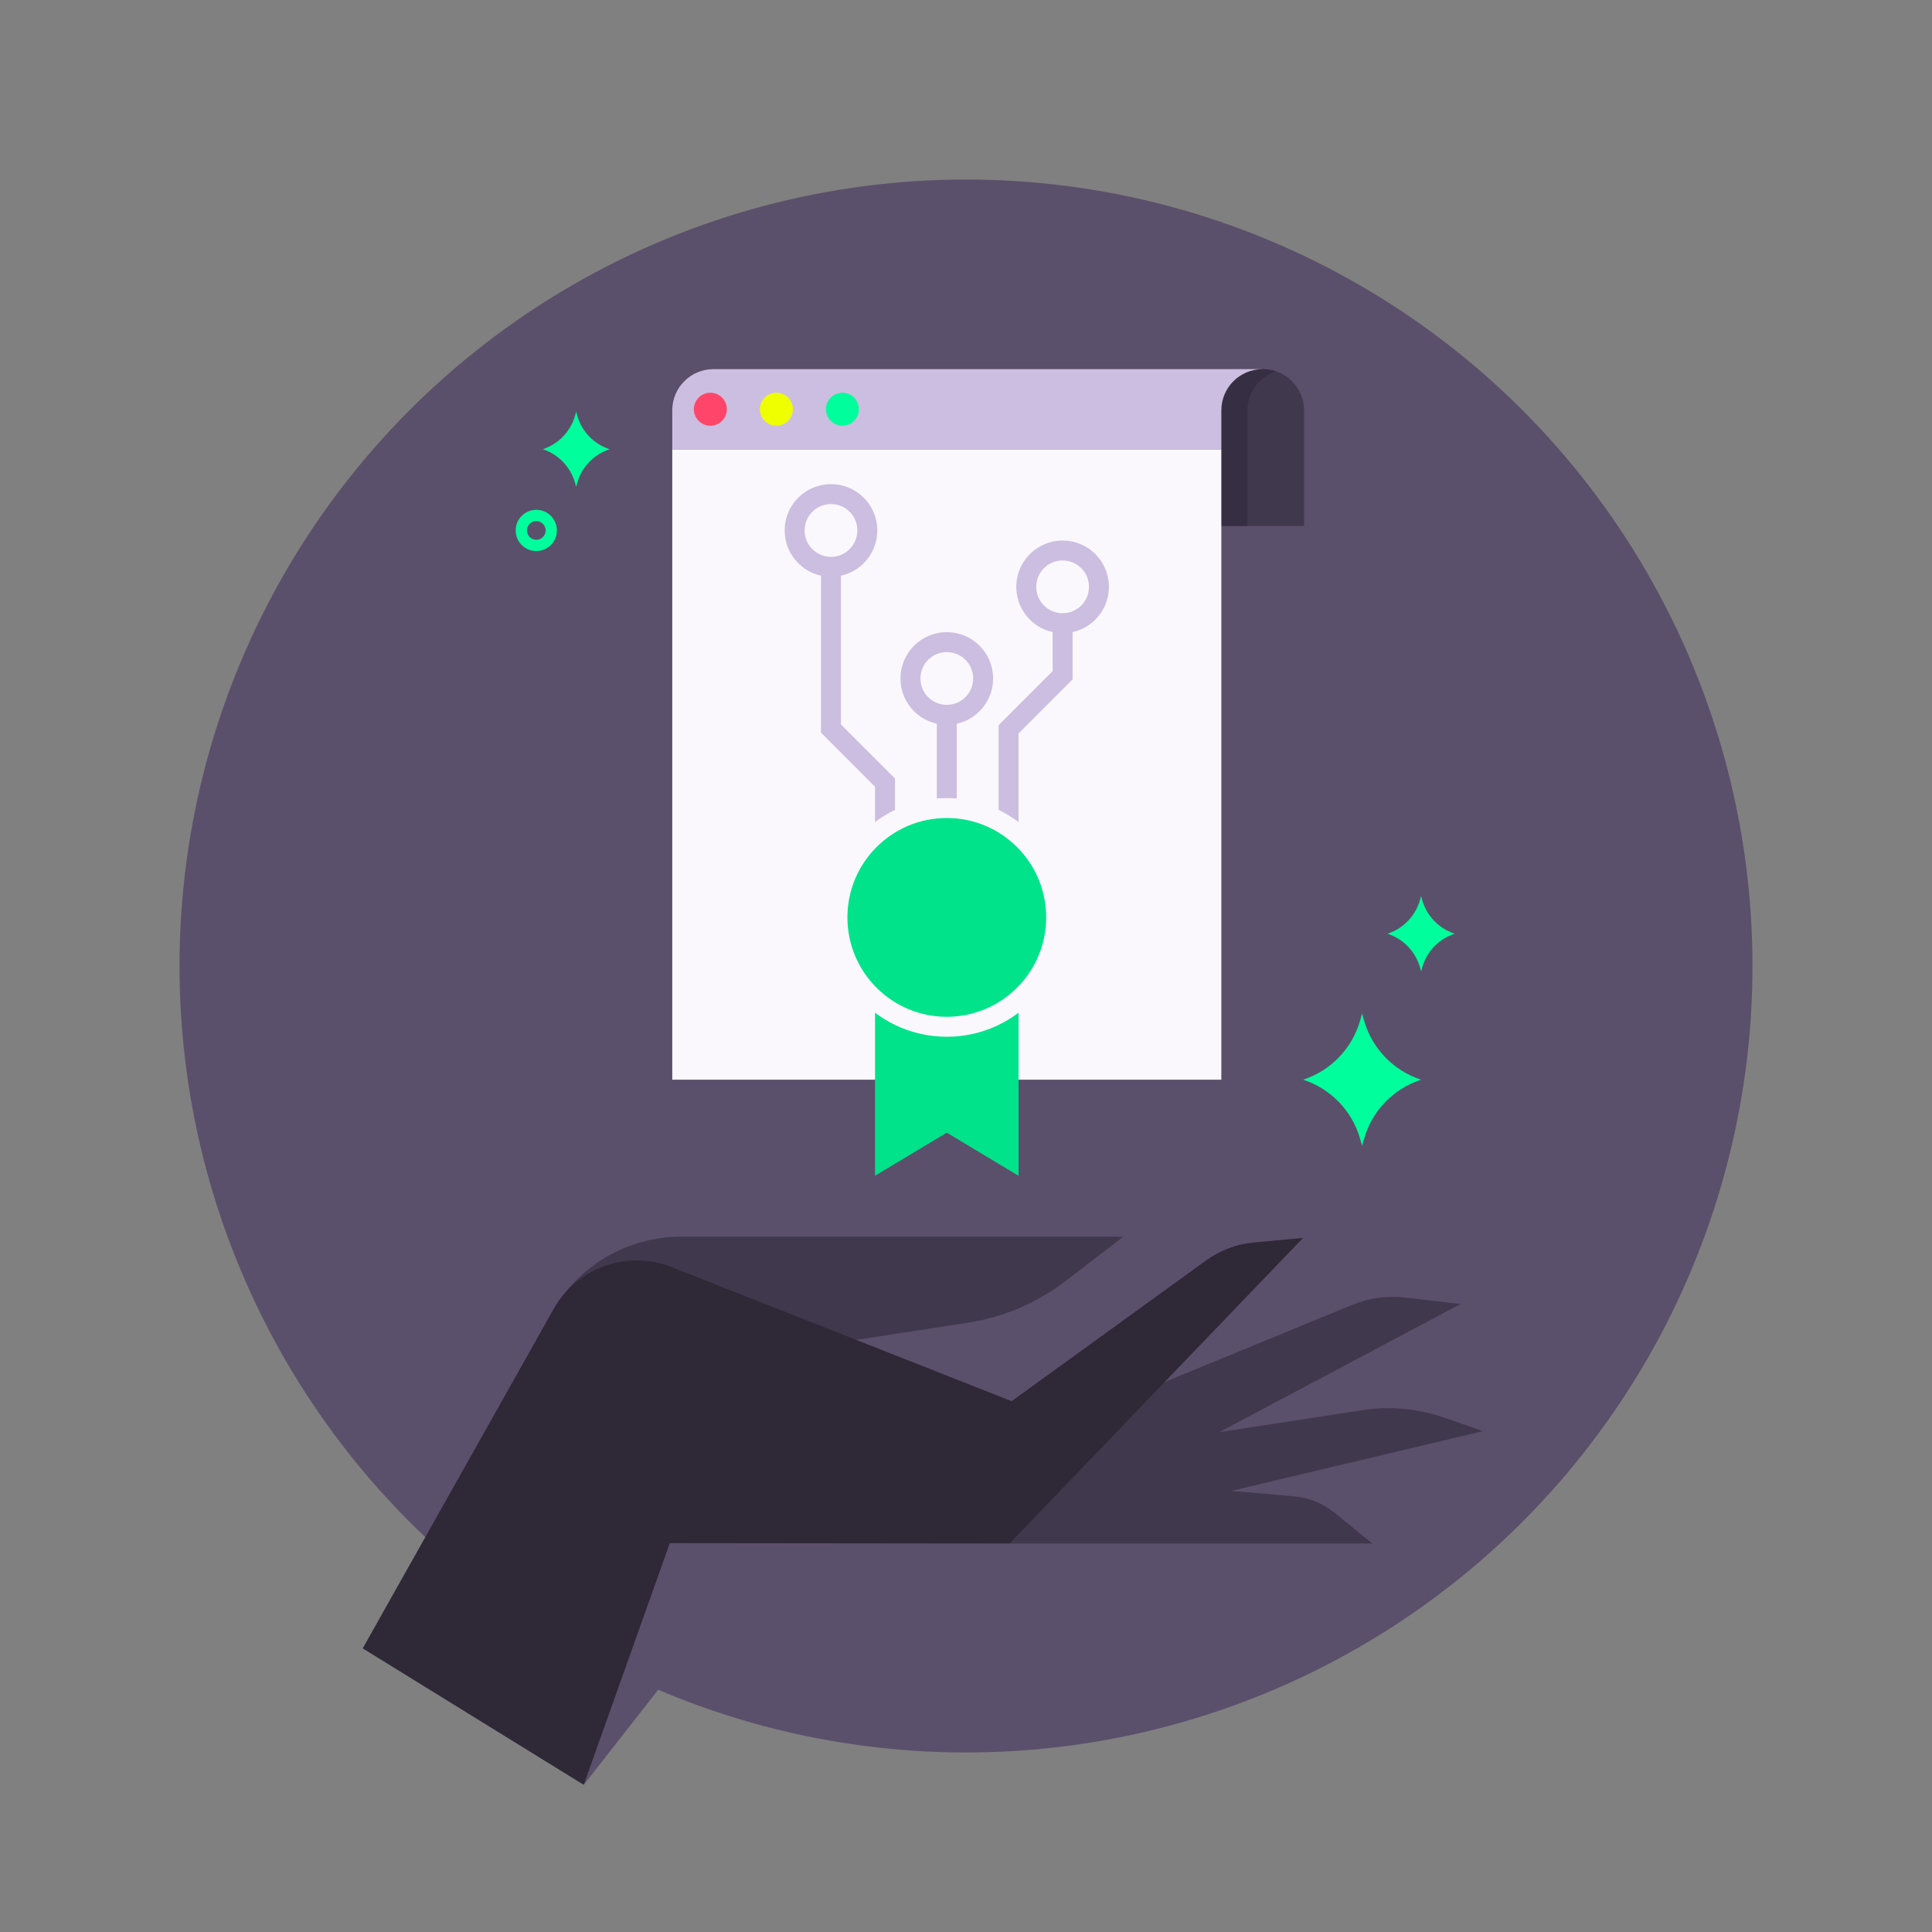 <?xml version="1.0" encoding="utf-8"?>
<!-- Generator: Adobe Illustrator 16.0.0, SVG Export Plug-In . SVG Version: 6.00 Build 0)  -->
<!DOCTYPE svg PUBLIC "-//W3C//DTD SVG 1.1//EN" "http://www.w3.org/Graphics/SVG/1.1/DTD/svg11.dtd">
<svg version="1.1" id="Layer_1" xmlns="http://www.w3.org/2000/svg" xmlns:xlink="http://www.w3.org/1999/xlink" x="0px" y="0px"
	 width="193.609px" height="193.609px" viewBox="0 0 193.609 193.609" enable-background="new 0 0 193.609 193.609"
	 xml:space="preserve">
<rect x="0" y="0" width="193.609" height="193.609" fill="#808080" stroke="none"/>
<rect fill="none" width="193.609" height="193.609"/>
<g>
	<circle fill="#5B506B" cx="96.805" cy="96.805" r="78.815"/>
	<path fill="none" stroke="#1A99D6" stroke-miterlimit="10" d="M132.481,149.555"/>
	<path fill="#40384C" d="M123.388,149.404l25.225-5.985l-3.873-1.351c-2.632-0.917-5.448-1.176-8.203-0.753l-14.359,2.205
		l24.188-12.843l-5.497-0.643c-1.832-0.214-3.688,0.042-5.393,0.743L102.88,144.18l-1.713,10.496h36.355l-3.774-3.068
		c-1.172-0.953-2.604-1.533-4.11-1.663L123.388,149.404z"/>
	<path fill="#40384C" d="M53.743,134.272H85.8l11.207-1.724c3.566-0.549,6.936-1.989,9.797-4.188l5.768-4.432H68.284
		c-5.387,0-10.355,2.905-12.997,7.6L53.743,134.272z"/>
	<path fill="none" stroke="#1A99D6" stroke-miterlimit="10" d="M85.919,156.824"/>
	<polygon fill="#5B506B" points="58.499,178.861 77.445,154.676 62.288,149.555 	"/>
	<path fill="#2E2837" d="M101.376,140.414l19.515-14.12c1.39-1.006,3.023-1.621,4.731-1.78l4.966-0.465l-29.423,30.627
		l-34.043-0.036l-8.625,24.222l-22.149-13.676l19.133-34.002c2.339-4.158,7.388-5.951,11.826-4.202L101.376,140.414z"/>
	<path fill="#00FF9C" d="M136.685,102.23c0.79,2.822,2.938,5.062,5.725,5.969c-2.786,0.906-4.935,3.145-5.725,5.966l-0.186,0.664
		l-0.186-0.664c-0.79-2.821-2.938-5.061-5.725-5.966c2.786-0.907,4.935-3.147,5.725-5.969l0.186-0.662L136.685,102.23z"/>
	<path fill="#00FF9C" d="M57.845,41.638c0.448,1.599,1.666,2.868,3.246,3.38c-1.581,0.515-2.798,1.784-3.246,3.383l-0.106,0.379
		l-0.105-0.378c-0.448-1.6-1.666-2.871-3.246-3.385c1.58-0.512,2.798-1.782,3.246-3.381l0.106-0.38L57.845,41.638z"/>
	<path fill="#00FF9C" d="M142.517,90.176c0.449,1.605,1.672,2.879,3.258,3.393c-1.587,0.516-2.809,1.791-3.258,3.396l-0.106,0.378
		l-0.106-0.38c-0.45-1.605-1.672-2.879-3.258-3.395c1.585-0.514,2.808-1.788,3.258-3.393l0.106-0.38L142.517,90.176z"/>
	<path fill="#00FF9C" d="M53.743,51.091c-1.141,0-2.064,0.925-2.064,2.065c0,1.14,0.924,2.065,2.064,2.065s2.064-0.926,2.064-2.065
		C55.808,52.016,54.884,51.091,53.743,51.091z M53.743,54.094c-0.518,0-0.938-0.42-0.938-0.938s0.42-0.937,0.938-0.937
		s0.938,0.419,0.938,0.937S54.261,54.094,53.743,54.094z"/>
	<path fill="#40384C" d="M130.683,52.714h-8.292V41.122c0-2.28,1.849-4.129,4.129-4.129h0.034c2.28,0,4.129,1.849,4.129,4.129
		V52.714z"/>
	<path fill="#362E43" d="M127.847,37.22c-0.409-0.136-0.839-0.227-1.293-0.227h-0.034c-2.28,0-4.129,1.849-4.129,4.129v11.592h2.619
		V41.122C125.01,39.296,126.203,37.765,127.847,37.22z"/>
	<rect x="67.369" y="45.023" fill="#FAF8FC" width="55.022" height="63.175"/>
	<path fill="#CCBEE0" d="M122.392,45.023H67.369v-3.901c0-2.281,1.849-4.129,4.129-4.129h55.022c-2.28,0-4.129,1.849-4.129,4.129
		V45.023z"/>
	<circle fill="#FF466A" cx="71.187" cy="41.009" r="1.654"/>
	<circle fill="#EFFF00" cx="77.804" cy="41.009" r="1.654"/>
	<circle fill="#00FF9C" cx="84.421" cy="41.009" r="1.654"/>
	<polygon fill="#00E38B" points="102.071,117.825 94.88,113.507 87.688,117.825 87.688,93.272 102.071,93.272 	"/>
	<g>
		<polygon fill="#CCBEE0" points="89.688,90.89 87.688,90.89 87.688,78.839 82.274,73.424 82.274,53.157 84.274,53.157 
			84.274,72.596 89.688,78.011 		"/>
	</g>
	<g>
		<rect x="93.88" y="67.991" fill="#CCBEE0" width="2" height="23.945"/>
	</g>
	<g>
		<polygon fill="#CCBEE0" points="102.071,90.89 100.071,90.89 100.071,72.672 105.487,67.257 105.487,58.81 107.487,58.81 
			107.487,68.085 102.071,73.5 		"/>
	</g>
	
		<circle fill="#FAF8FC" stroke="#CCBEE0" stroke-width="2" stroke-linejoin="round" stroke-miterlimit="10" cx="106.485" cy="58.809" r="3.643"/>
	
		<circle fill="#FAF8FC" stroke="#CCBEE0" stroke-width="2" stroke-linejoin="round" stroke-miterlimit="10" cx="83.274" cy="53.157" r="3.643"/>
	
		<circle fill="#FAF8FC" stroke="#CCBEE0" stroke-width="2" stroke-linejoin="round" stroke-miterlimit="10" cx="94.88" cy="67.991" r="3.643"/>
	<g>
		<path fill="#00E38B" d="M94.88,102.895c-6.044,0-10.961-4.917-10.961-10.961s4.917-10.961,10.961-10.961
			c6.043,0,10.96,4.917,10.96,10.961S100.923,102.895,94.88,102.895z"/>
		<path fill="#FAF8FC" d="M94.88,81.973c5.501,0,9.96,4.46,9.96,9.961s-4.459,9.961-9.96,9.961s-9.961-4.46-9.961-9.961
			S89.379,81.973,94.88,81.973 M94.88,79.973c-6.595,0-11.961,5.366-11.961,11.961s5.366,11.961,11.961,11.961
			c6.595,0,11.96-5.366,11.96-11.961S101.475,79.973,94.88,79.973L94.88,79.973z"/>
	</g>
</g>
</svg>
